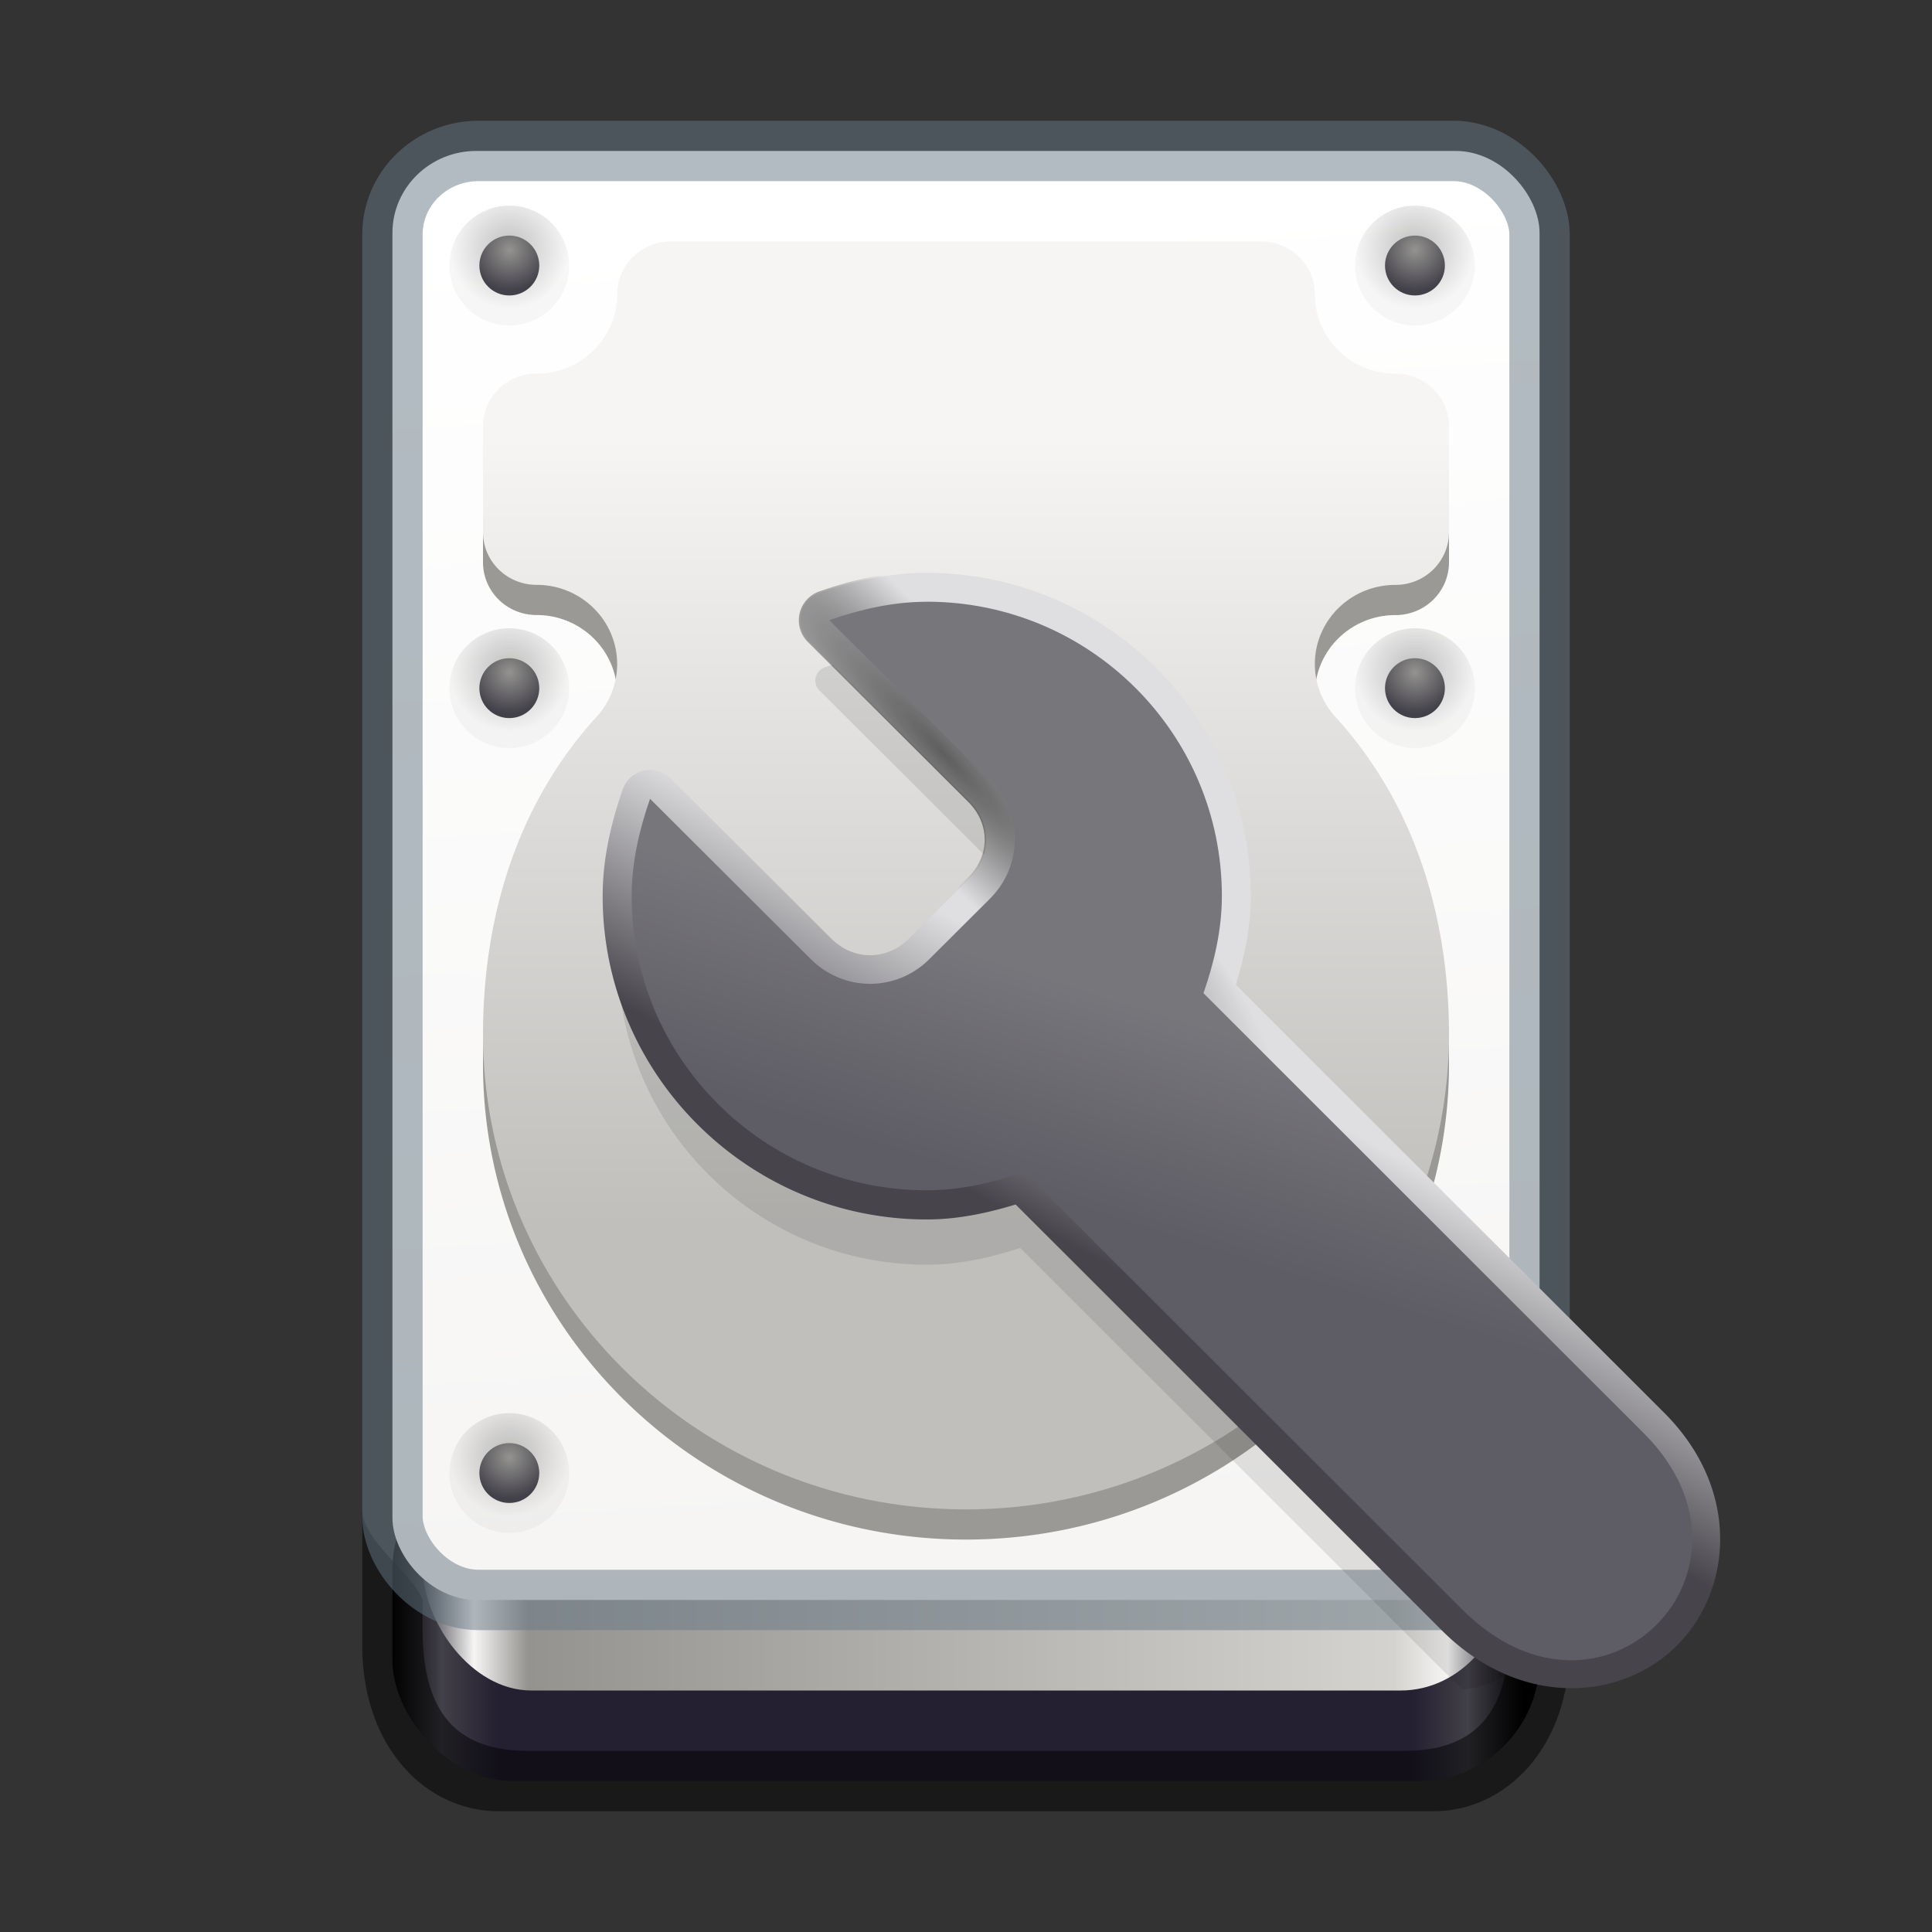 <?xml version="1.0" encoding="UTF-8" standalone="no"?>
<svg
   id="svg11300"
   width="32"
   height="32"
   style="enable-background:new"
   version="1.0"
   viewBox="0 0 32 32"
   sodipodi:docname="org.gnome.DiskUtility.svg"
   inkscape:version="1.2.2 (b0a8486541, 2022-12-01)"
   xmlns:inkscape="http://www.inkscape.org/namespaces/inkscape"
   xmlns:sodipodi="http://sodipodi.sourceforge.net/DTD/sodipodi-0.dtd"
   xmlns:xlink="http://www.w3.org/1999/xlink"
   xmlns="http://www.w3.org/2000/svg"
   xmlns:svg="http://www.w3.org/2000/svg"
   xmlns:rdf="http://www.w3.org/1999/02/22-rdf-syntax-ns#"
   xmlns:cc="http://creativecommons.org/ns#"
   xmlns:dc="http://purl.org/dc/elements/1.1/">
  <rect x="0" y="0" width="32" height="32" fill="#333333" stroke="none"/>
  <sodipodi:namedview
     id="namedview64"
     pagecolor="#ffffff"
     bordercolor="#000000"
     borderopacity="0.25"
     inkscape:showpageshadow="2"
     inkscape:pageopacity="0.0"
     inkscape:pagecheckerboard="0"
     inkscape:deskcolor="#d1d1d1"
     showgrid="false"
     inkscape:zoom="32"
     inkscape:cx="18.71875"
     inkscape:cy="21.46875"
     inkscape:window-width="1386"
     inkscape:window-height="1027"
     inkscape:window-x="861"
     inkscape:window-y="10"
     inkscape:window-maximized="0"
     inkscape:current-layer="svg11300" />
  <title
     id="title4162">Adwaita Icon Template</title>
  <defs
     id="defs3">
    <linearGradient
       id="linearGradient2155"
       x1="301.62"
       x2="318.91"
       y1="113.77"
       y2="59.234"
       gradientTransform="matrix(0.062,0,0,0.062,-2.5e-6,13.25)"
       gradientUnits="userSpaceOnUse">
      <stop
         id="stop1190"
         style="stop-color:#5e5c64"
         offset="0" />
      <stop
         id="stop1192"
         style="stop-color:#77767b"
         offset="1" />
    </linearGradient>
    <linearGradient
       id="linearGradient1057"
       x1="249"
       x2="249"
       y1="125"
       y2="-112.15"
       gradientTransform="matrix(0.056,0,0,0.055,1.778,13.406)"
       gradientUnits="userSpaceOnUse">
      <stop
         id="stop1184"
         style="stop-color:#c0bfbc"
         offset="0" />
      <stop
         id="stop1186"
         style="stop-color:#f6f5f4"
         offset="1" />
    </linearGradient>
    <linearGradient
       id="linearGradient1284"
       x1="347"
       x2="323"
       y1="217"
       y2="-172"
       gradientTransform="matrix(0.059,0,0,0.058,0.8,12.885)"
       gradientUnits="userSpaceOnUse">
      <stop
         id="stop1278"
         style="stop-color:#f6f5f4"
         offset="0" />
      <stop
         id="stop1280"
         style="stop-color:#fff"
         offset="1" />
    </linearGradient>
    <linearGradient
       id="linearGradient1444-3-9"
       x1="177"
       x2="496"
       y1="619.96"
       y2="619.96"
       gradientTransform="matrix(0.056,0,0,0.063,-2.9,-21.998)"
       gradientUnits="userSpaceOnUse">
      <stop
         id="stop1366"
         style="stop-color:#424048"
         offset="0" />
      <stop
         id="stop1368"
         style="stop-color:#f6f5f4"
         offset=".047" />
      <stop
         id="stop1370"
         style="stop-color:#949390"
         offset=".097" />
      <stop
         id="stop1372"
         style="stop-color:#d5d3cf"
         offset=".9" />
      <stop
         id="stop1374"
         style="stop-color:#f6f5f4"
         offset=".95" />
      <stop
         id="stop1376"
         style="stop-color:#424048"
         offset="1" />
    </linearGradient>
    <linearGradient
       id="linearGradient1121"
       x1="176"
       x2="495"
       y1="799.96"
       y2="799.96"
       gradientTransform="matrix(0.059,0,0,0.019,-3.95,13.751)"
       gradientUnits="userSpaceOnUse">
      <stop
         id="stop1352"
         offset="0" />
      <stop
         id="stop1354"
         style="stop-color:#424048"
         offset=".047" />
      <stop
         id="stop1356"
         style="stop-color:#241f31"
         offset=".097" />
      <stop
         id="stop1358"
         style="stop-color:#241f31"
         offset=".9" />
      <stop
         id="stop1360"
         style="stop-color:#424048"
         offset=".95" />
      <stop
         id="stop1362"
         offset="1" />
    </linearGradient>
    <radialGradient
       id="radialGradient1131"
       cx="128"
       cy="199.58"
       r="16"
       gradientUnits="userSpaceOnUse">
      <stop
         id="stop979"
         style="stop-opacity:.251"
         offset="0" />
      <stop
         id="stop981"
         style="stop-opacity:.031"
         offset="1" />
    </radialGradient>
    <radialGradient
       id="radialGradient1133"
       cx="127.94"
       cy="200.07"
       r="8"
       gradientTransform="matrix(1.376,0,0,1.376,-47.997,-75.472)"
       gradientUnits="userSpaceOnUse">
      <stop
         id="stop1231"
         style="stop-color:#949390"
         offset="0" />
      <stop
         id="stop1233"
         style="stop-color:#424048"
         offset="1" />
    </radialGradient>
    <linearGradient
       id="linearGradient9681"
       x1="298.66"
       x2="328.1"
       y1="125.79"
       y2="70.897"
       gradientTransform="matrix(0.062,0,0,0.062,-2.5e-6,13.25)"
       gradientUnits="userSpaceOnUse">
      <stop
         id="stop10228"
         style="stop-color:#47454b"
         offset="0" />
      <stop
         id="stop10230"
         style="stop-color:#dfdee0"
         offset="1" />
    </linearGradient>
    <radialGradient
       id="radialGradient10249"
       cx="62.562"
       cy="221.95"
       r="36.044"
       gradientTransform="matrix(0.15,0.159,-0.029,0.027,12.677,-3.458)"
       gradientUnits="userSpaceOnUse">
      <stop
         id="stop10243"
         style="stop-color:#010101"
         offset="0" />
      <stop
         id="stop10245"
         style="stop-color:#010101;stop-opacity:0"
         offset="1" />
    </radialGradient>
    <radialGradient
       inkscape:collect="always"
       xlink:href="#radialGradient1131"
       id="radialGradient1397"
       gradientUnits="userSpaceOnUse"
       cx="128"
       cy="199.58"
       r="16" />
    <radialGradient
       inkscape:collect="always"
       xlink:href="#radialGradient1133"
       id="radialGradient1399"
       gradientUnits="userSpaceOnUse"
       gradientTransform="matrix(1.376,0,0,1.376,-47.997,-75.472)"
       cx="127.94"
       cy="200.07"
       r="8" />
    <radialGradient
       inkscape:collect="always"
       xlink:href="#radialGradient1131"
       id="radialGradient1407"
       gradientUnits="userSpaceOnUse"
       cx="128"
       cy="199.58"
       r="16" />
    <radialGradient
       inkscape:collect="always"
       xlink:href="#radialGradient1133"
       id="radialGradient1409"
       gradientUnits="userSpaceOnUse"
       gradientTransform="matrix(1.376,0,0,1.376,-47.997,-75.472)"
       cx="127.94"
       cy="200.07"
       r="8" />
    <radialGradient
       inkscape:collect="always"
       xlink:href="#radialGradient1131"
       id="radialGradient1417"
       gradientUnits="userSpaceOnUse"
       cx="128"
       cy="199.58"
       r="16" />
    <radialGradient
       inkscape:collect="always"
       xlink:href="#radialGradient1133"
       id="radialGradient1419"
       gradientUnits="userSpaceOnUse"
       gradientTransform="matrix(1.376,0,0,1.376,-47.997,-75.472)"
       cx="127.94"
       cy="200.07"
       r="8" />
    <radialGradient
       inkscape:collect="always"
       xlink:href="#radialGradient1131"
       id="radialGradient1427"
       gradientUnits="userSpaceOnUse"
       cx="128"
       cy="199.58"
       r="16" />
    <radialGradient
       inkscape:collect="always"
       xlink:href="#radialGradient1133"
       id="radialGradient1429"
       gradientUnits="userSpaceOnUse"
       gradientTransform="matrix(1.376,0,0,1.376,-47.997,-75.472)"
       cx="127.94"
       cy="200.07"
       r="8" />
    <radialGradient
       inkscape:collect="always"
       xlink:href="#radialGradient1131"
       id="radialGradient1437"
       gradientUnits="userSpaceOnUse"
       cx="128"
       cy="199.58"
       r="16" />
    <radialGradient
       inkscape:collect="always"
       xlink:href="#radialGradient1133"
       id="radialGradient1439"
       gradientUnits="userSpaceOnUse"
       gradientTransform="matrix(1.376,0,0,1.376,-47.997,-75.472)"
       cx="127.94"
       cy="200.07"
       r="8" />
    <radialGradient
       inkscape:collect="always"
       xlink:href="#radialGradient1131"
       id="radialGradient1447"
       gradientUnits="userSpaceOnUse"
       cx="128"
       cy="199.58"
       r="16" />
    <radialGradient
       inkscape:collect="always"
       xlink:href="#radialGradient1133"
       id="radialGradient1449"
       gradientUnits="userSpaceOnUse"
       gradientTransform="matrix(1.376,0,0,1.376,-47.997,-75.472)"
       cx="127.94"
       cy="200.07"
       r="8" />
  </defs>
  <circle
     id="path907"
     cx="32.5"
     cy="0"
     r="0"
     style="opacity:0.05;fill:#ac1d2e;paint-order:normal" />
  <rect
     id="rect1480-3-7-1-2"
     x="6.5"
     y="24"
     width="19"
     height="5.5"
     rx="2"
     ry="2"
     style="fill:url(#linearGradient1121);stroke-width:1;paint-order:normal;enable-background:new" />
  <path
     id="rect3193"
     style="color:#000000;fill:#000000;fill-opacity:0.5;stroke-width:1;-inkscape-stroke:none"
     d="m 6,25 v 2.25 C 6,28.982 7.09,30 8.25,30 h 15.5 C 24.91,30 26,28.982 26,27.25 V 25 c 0,0.527 -0.845,1.066 -1,1.5 V 27 c 0,1.537 -0.721,2 -1.75,2 H 8.75 C 7.721,29 7,28.537 7,27 V 26.5 C 6.845,26.066 6,25.527 6,25 Z"
     sodipodi:nodetypes="cssssccsssscc" />
  <rect
     id="rect1480-3-7-1"
     x="7"
     y="10"
     width="18"
     height="18"
     rx="1.8"
     ry="2.057"
     style="fill:url(#linearGradient1444-3-9);stroke-width:1;paint-order:normal;enable-background:new" />
  <rect
     id="rect1480-6-7"
     x="6.5"
     y="2.5"
     width="19"
     height="24"
     rx="1.39"
     ry="1.358"
     style="fill:url(#linearGradient1284);stroke-width:1;paint-order:normal;enable-background:new" />
  <rect
     id="rect3005"
     x="6.5"
     y="2.5"
     width="19"
     height="24"
     rx="1.425"
     ry="1.385"
     style="fill:none;stroke:#667885;stroke-width:1;stroke-opacity:0.5;paint-order:normal;enable-background:new" />
  <path
     id="path905"
     d="m 11.111,4.5 c -0.492,0 -0.889,0.39 -0.889,0.875 0,0.725 -0.597,1.312 -1.333,1.312 C 8.396,6.688 8,7.078 8,7.562 v 1.75 c 0,0.485 0.396,0.875 0.889,0.875 0.736,0 1.333,0.588 1.333,1.312 -6.66e-4,0.323 -0.122,0.635 -0.342,0.875 C 8.564,13.817 8.003,15.686 8,17.625 c 0,4.349 3.582,7.875 8,7.875 4.418,0 8,-3.526 8,-7.875 -0.004,-1.939 -0.564,-3.808 -1.881,-5.25 -0.219,-0.24 -0.341,-0.552 -0.341,-0.875 0,-0.725 0.597,-1.312 1.333,-1.312 C 23.604,10.188 24,9.797 24,9.312 v -1.75 c 0,-0.485 -0.396,-0.875 -0.889,-0.875 -0.736,0 -1.333,-0.588 -1.333,-1.312 0,-0.485 -0.396,-0.875 -0.889,-0.875 z M 16,16.75 A 1.333,1.312 0 0 1 17.333,18.062 1.333,1.312 0 0 1 16,19.375 1.333,1.312 0 0 1 14.667,18.062 1.333,1.312 0 0 1 16,16.75 Z"
     style="fill:#9a9996;stroke-width:1;paint-order:normal;enable-background:new" />
  <path
     id="path905-2"
     d="m 11.111,4 c -0.492,0 -0.889,0.39 -0.889,0.875 0,0.725 -0.597,1.312 -1.333,1.312 C 8.396,6.188 8,6.578 8,7.062 V 8.812 c 0,0.485 0.396,0.875 0.889,0.875 0.736,0 1.333,0.588 1.333,1.312 -6.66e-4,0.323 -0.122,0.635 -0.342,0.875 C 8.564,13.317 8.003,15.186 8,17.125 8,21.474 11.582,25 16,25 c 4.418,0 8,-3.526 8,-7.875 -0.004,-1.939 -0.564,-3.808 -1.881,-5.25 -0.219,-0.24 -0.341,-0.552 -0.341,-0.875 0,-0.725 0.597,-1.312 1.333,-1.312 C 23.604,9.688 24,9.297 24,8.812 V 7.062 C 24,6.578 23.604,6.188 23.111,6.188 22.375,6.188 21.778,5.6 21.778,4.875 21.778,4.39 21.381,4 20.889,4 Z M 16,16.25 A 1.333,1.312 0 0 1 17.333,17.562 1.333,1.312 0 0 1 16,18.875 1.333,1.312 0 0 1 14.667,17.562 1.333,1.312 0 0 1 16,16.25 Z"
     style="fill:url(#linearGradient1057);stroke-width:1;paint-order:normal;enable-background:new" />
  <g
     id="use1038-7"
     transform="matrix(0.062,0,0,0.062,15.5,-8.25)"
     style="stroke-width:4;enable-background:new">
    <circle
       id="circle1391"
       cx="128"
       cy="204"
       r="16"
       style="fill:url(#radialGradient1397);stroke-width:4;paint-order:normal;enable-background:new" />
    <circle
       id="circle1393"
       cx="128"
       cy="204"
       r="8"
       style="fill:url(#radialGradient1399);stroke-width:4;paint-order:normal" />
  </g>
  <g
     id="use1038-2"
     transform="matrix(0.062,0,0,0.062,0.5,-8.25)"
     style="stroke-width:4;enable-background:new">
    <circle
       id="circle1401"
       cx="128"
       cy="204"
       r="16"
       style="fill:url(#radialGradient1407);stroke-width:4;paint-order:normal;enable-background:new" />
    <circle
       id="circle1403"
       cx="128"
       cy="204"
       r="8"
       style="fill:url(#radialGradient1409);stroke-width:4;paint-order:normal" />
  </g>
  <g
     id="use1038-3"
     transform="matrix(0.062,0,0,0.062,0.5,-1.25)"
     style="stroke-width:4;enable-background:new">
    <circle
       id="circle1411"
       cx="128"
       cy="204"
       r="16"
       style="fill:url(#radialGradient1417);stroke-width:4;paint-order:normal;enable-background:new" />
    <circle
       id="circle1413"
       cx="128"
       cy="204"
       r="8"
       style="fill:url(#radialGradient1419);stroke-width:4;paint-order:normal" />
  </g>
  <g
     id="use1038"
     transform="matrix(0.062,0,0,0.062,15.5,11.75)"
     style="stroke-width:4;enable-background:new">
    <circle
       id="circle1421"
       cx="128"
       cy="204"
       r="16"
       style="fill:url(#radialGradient1427);stroke-width:4;paint-order:normal;enable-background:new" />
    <circle
       id="circle1423"
       cx="128"
       cy="204"
       r="8"
       style="fill:url(#radialGradient1429);stroke-width:4;paint-order:normal" />
  </g>
  <path
     id="path10234"
     d="m 15.35,10.736 c -0.599,0 -1.171,0.137 -1.69,0.318 a 0.232,0.232 0 0 0 -0.087,0.383 l 2.662,2.655 c 0.46,0.459 0.46,1.171 0,1.63 l -1.003,1.001 c -0.46,0.459 -1.177,0.459 -1.637,0 l -2.662,-2.655 a 0.232,0.232 0 0 0 -0.382,0.087 c -0.181,0.518 -0.319,1.089 -0.319,1.687 0,2.817 2.295,5.106 5.12,5.106 0.546,0 1.065,-0.121 1.546,-0.278 l 7.155,7.151 c 0.059,0.059 0.119,0.111 0.178,0.164 0.999,-0.12 1.77,-1.01 1.77,-2.1 v -2.697 l -5.809,-5.805 c 0.157,-0.481 0.278,-0.997 0.278,-1.542 0,-2.817 -2.295,-5.106 -5.12,-5.106 z"
     style="color:#000000;text-indent:0;text-decoration-line:none;text-transform:none;opacity:0.1;stroke-width:1;enable-background:accumulate" />
  <path
     id="path9673"
     d="m 15.35,9.488 c -0.637,0 -1.236,0.145 -1.772,0.332 a 0.481,0.481 0 0 0 -0.182,0.794 l 2.662,2.655 c 0.367,0.366 0.367,0.911 0,1.277 l -1.003,1.001 c -0.367,0.366 -0.918,0.366 -1.285,0 l -2.662,-2.655 a 0.481,0.481 0 0 0 -0.793,0.182 c -0.187,0.535 -0.333,1.133 -0.333,1.769 0,2.953 2.41,5.355 5.368,5.355 0.525,0 1.013,-0.109 1.472,-0.248 l 7.054,7.049 c 1.309,1.309 2.982,1.171 3.899,0.256 0.916,-0.915 1.062,-2.582 -0.208,-3.852 l -7.097,-7.092 c 0.139,-0.458 0.248,-0.945 0.248,-1.468 0,-2.953 -2.41,-5.354 -5.368,-5.354 z"
     style="color:#000000;text-indent:0;text-decoration-line:none;text-transform:none;fill:url(#linearGradient9681);stroke-width:1;enable-background:accumulate" />
  <g
     id="use1038-9"
     transform="matrix(0.062,0,0,0.062,15.5,-1.25)"
     style="stroke-width:4;enable-background:new">
    <circle
       id="circle1431"
       cx="128"
       cy="204"
       r="16"
       style="fill:url(#radialGradient1437);stroke-width:4;paint-order:normal;enable-background:new" />
    <circle
       id="circle1433"
       cx="128"
       cy="204"
       r="8"
       style="fill:url(#radialGradient1439);stroke-width:4;paint-order:normal" />
  </g>
  <path
     id="path10241"
     d="m 15.35,9.463 c -0.641,0 -1.242,0.145 -1.78,0.333 a 0.506,0.506 0 0 0 -0.191,0.835 l 2.662,2.655 c 0.357,0.356 0.357,0.886 0,1.242 L 15.036,15.528 c -0.357,0.356 -0.893,0.356 -1.25,0 l -2.662,-2.655 a 0.506,0.506 0 0 0 -0.834,0.191 c -0.188,0.537 -0.334,1.137 -0.334,1.777 0,2.966 2.421,5.38 5.393,5.38 0.523,0 1.008,-0.108 1.465,-0.245 l 7.043,7.038 c 1.317,1.317 3.009,1.181 3.934,0.257 0.925,-0.924 1.069,-2.61 -0.208,-3.888 l -7.087,-7.082 c 0.137,-0.456 0.245,-0.94 0.245,-1.461 0,-2.966 -2.421,-5.38 -5.393,-5.38 z"
     style="color:#000000;text-indent:0;text-decoration-line:none;text-transform:none;opacity:0.58;fill:url(#radialGradient10249);stroke-width:1;enable-background:accumulate" />
  <path
     id="path2141"
     d="m 15.35,9.967 c -0.564,0 -1.111,0.129 -1.615,0.305 l 2.662,2.655 c 0.547,0.546 0.547,1.413 0,1.958 L 15.393,15.886 c -0.547,0.546 -1.417,0.546 -1.964,0 l -2.662,-2.655 c -0.176,0.503 -0.305,1.048 -0.305,1.61 0,2.692 2.188,4.874 4.888,4.874 0.564,0 1.111,-0.129 1.615,-0.305 l 7.251,7.246 c 2.331,2.331 5.252,-0.675 3.011,-2.916 l -7.294,-7.29 c 0.176,-0.503 0.305,-1.048 0.305,-1.61 0,-2.692 -2.188,-4.874 -4.888,-4.874 z"
     style="color:#000000;text-indent:0;text-decoration-line:none;text-transform:none;fill:url(#linearGradient2155);stroke-width:1;enable-background:accumulate" />
  <g
     id="g1445"
     transform="matrix(0.062,0,0,0.062,0.5,11.75)"
     style="stroke-width:4;enable-background:new">
    <circle
       id="circle1441"
       cx="128"
       cy="204"
       r="16"
       style="fill:url(#radialGradient1447);stroke-width:4;paint-order:normal;enable-background:new" />
    <circle
       id="circle1443"
       cx="128"
       cy="204"
       r="8"
       style="fill:url(#radialGradient1449);stroke-width:4;paint-order:normal" />
  </g>
</svg>
